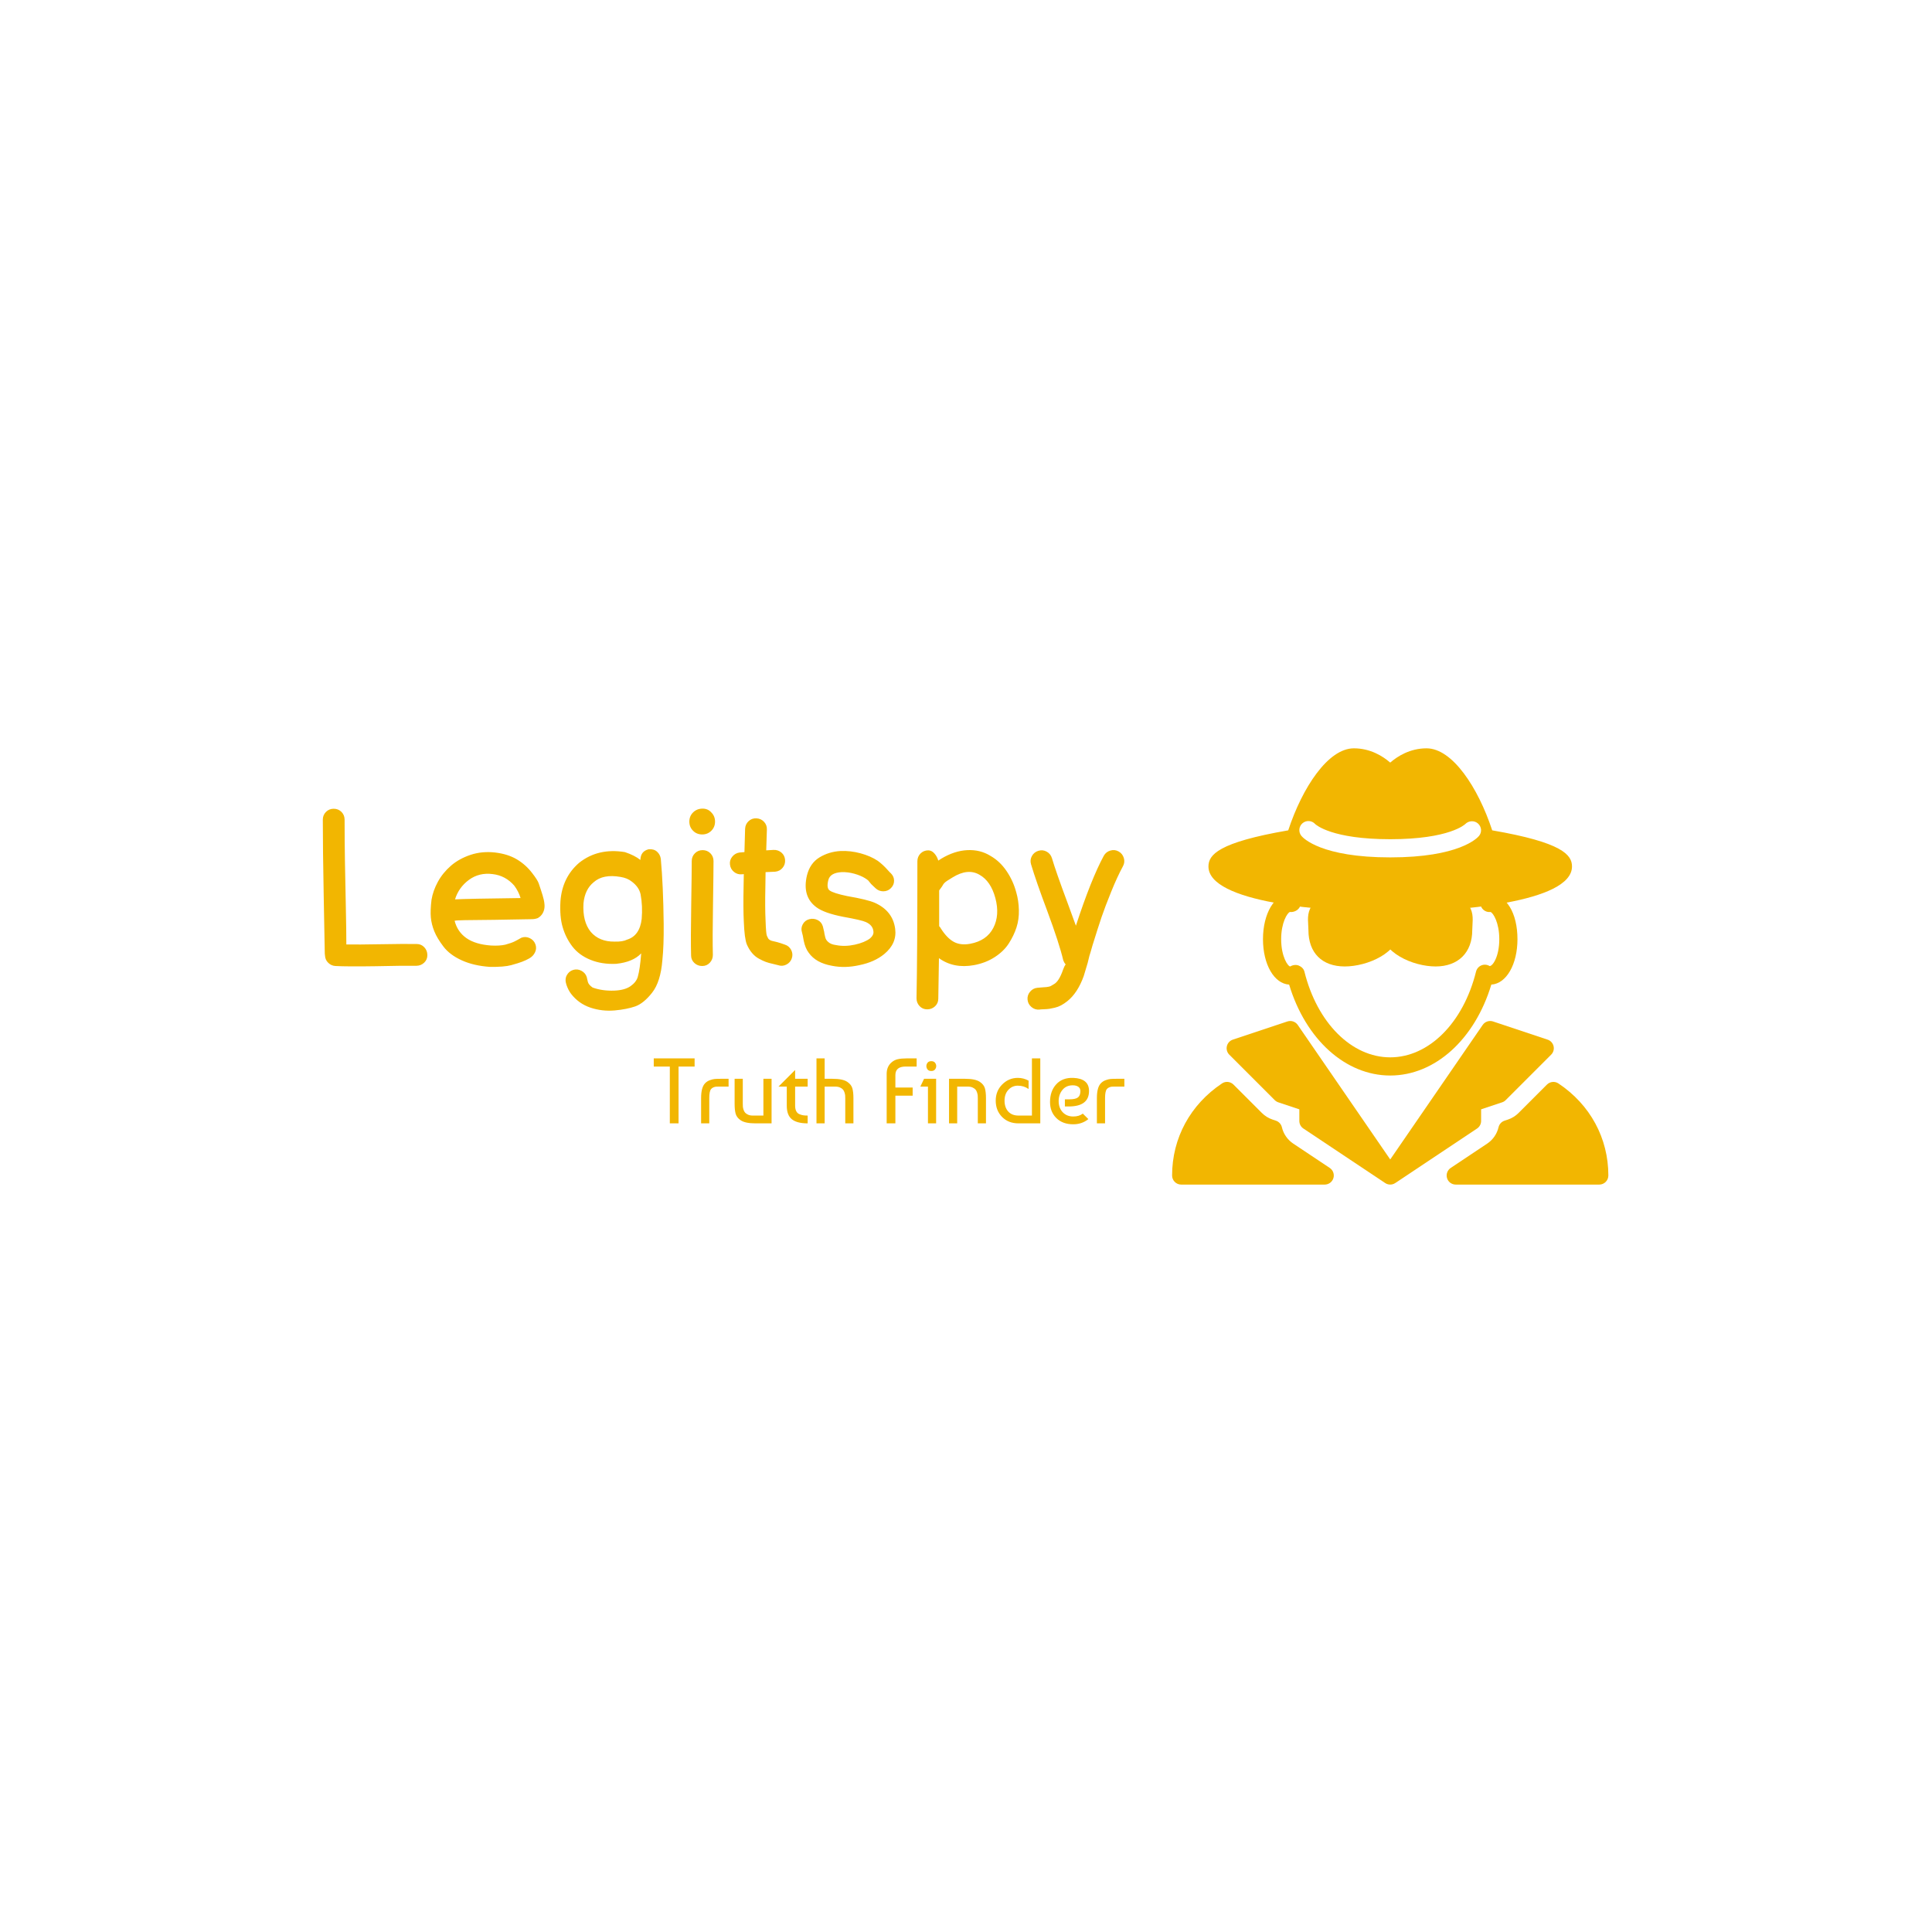 <svg xmlns="http://www.w3.org/2000/svg" version="1.1" xmlns:xlink="http://www.w3.org/1999/xlink" xmlns:svgjs="http://svgjs.dev/svgjs" width="1500" height="1500" viewBox="0 0 1500 1500"><rect width="1500" height="1500" fill="#ffffff"></rect><g transform="matrix(0.667,0,0,0.667,249.394,581.269)"><svg viewBox="0 0 396 134" data-background-color="#ffffff" preserveAspectRatio="xMidYMid meet" height="507" width="1500" xmlns="http://www.w3.org/2000/svg" xmlns:xlink="http://www.w3.org/1999/xlink"><g id="tight-bounds" transform="matrix(1,0,0,1,0.24,-0.107)"><svg viewBox="0 0 395.52 134.214" height="134.214" width="395.52"><g><svg viewBox="0 0 634.291 215.237" height="134.214" width="395.52"><g transform="matrix(1,0,0,1,0,29.747)"><svg viewBox="0 0 395.52 155.743" height="155.743" width="395.52"><g id="textblocktransform"><svg viewBox="0 0 395.52 155.743" height="155.743" width="395.52" id="textblock"><g><svg viewBox="0 0 395.52 99.69" height="99.69" width="395.52"><g transform="matrix(1,0,0,1,0,0)"><svg width="395.52" viewBox="4.5 -36.08 183.993 46.385" height="99.69" data-palette-color="#f2b601"><path d="M16.65 0.1L16.65 0.1Q10.15 0.2 7.4 0.05L7.4 0.05Q6.45 0 5.75-0.68 5.05-1.35 5-2.35L5-2.35Q4.95-2.6 4.95-2.8L4.95-2.8Q4.9-5.65 4.7-16.25 4.5-26.85 4.5-33.55L4.5-33.55Q4.5-34.6 5.23-35.33 5.95-36.05 7-36.05 8.05-36.05 8.78-35.33 9.5-34.6 9.5-33.55L9.5-33.55Q9.5-28.5 9.58-23.85 9.65-19.2 9.78-13.63 9.9-8.05 9.9-4.9L9.9-4.9Q12.5-4.85 17.88-4.95 23.25-5.05 26.05-5L26.05-5Q27.1-5 27.8-4.25 28.5-3.5 28.5-2.45 28.5-1.4 27.75-0.7 27 0 25.95 0L25.95 0Q23.25-0.05 16.65 0.1L16.65 0.1ZM42.85 0.25L42.85 0.25Q39.15 0 36.4-1.25 33.65-2.5 32.2-4.4 30.75-6.3 30.1-7.9 29.45-9.5 29.3-11.08 29.15-12.65 29.45-15.15L29.45-15.15Q29.8-17.25 30.92-19.3 32.05-21.35 33.92-22.98 35.8-24.6 38.45-25.48 41.1-26.35 44.1-26L44.1-26Q47-25.65 49.05-24.43 51.1-23.2 52.55-21.3L52.55-21.3Q53.8-19.7 54.07-18.9 54.35-18.1 54.57-17.4 54.8-16.7 54.95-16.2 55.1-15.7 55.22-15.18 55.35-14.65 55.4-13.95L55.4-13.95Q55.45-13 55.05-12.2 54.65-11.4 53.85-10.95L53.85-10.95Q53.2-10.7 52.45-10.7L52.45-10.7 43.9-10.55Q34.9-10.5 34.9-10.35L34.9-10.35 34.75-10.35Q35.4-7.8 37.47-6.35 39.55-4.9 43.15-4.65L43.15-4.65Q45.1-4.55 46.4-4.85L46.4-4.85Q47.85-5.25 48.5-5.58 49.15-5.9 50.1-6.45L50.1-6.45Q51.05-6.8 52-6.35 52.95-5.9 53.3-4.95 53.65-4 53.22-3.1 52.8-2.2 51.9-1.7L51.9-1.7Q51.1-1.25 50.25-0.93 49.4-0.6 47.75-0.15 46.1 0.3 42.85 0.25L42.85 0.25ZM34.85-15.25L34.85-15.25Q37.75-15.4 49.9-15.55L49.9-15.55Q49.45-17.05 48.45-18.4L48.45-18.4Q46.45-20.7 43.5-21.05L43.5-21.05Q40.4-21.45 38.05-19.73 35.7-18 34.85-15.25L34.85-15.25ZM71.5 10.25L71.5 10.25Q68.59 10.5 65.92 9.6 63.25 8.7 61.5 6.45L61.5 6.45Q60.85 5.6 60.42 4.35 60 3.1 60.5 2.18 61 1.25 61.97 0.95 62.95 0.65 63.87 1.15 64.8 1.65 65.09 2.6L65.09 2.6Q65.2 3 65.34 3.68 65.5 4.35 66.45 5L66.45 5Q68.7 5.8 71.4 5.7L71.4 5.7Q73.84 5.6 75.15 4.67 76.45 3.75 76.8 2.55L76.8 2.55Q77.3 0.85 77.59-2.85L77.59-2.85Q75.7-0.85 71.84-0.45L71.84-0.45Q68.55-0.3 65.92-1.38 63.3-2.45 61.77-4.45 60.25-6.45 59.55-8.9L59.55-8.9Q58.85-11.25 59.05-14.8L59.05-14.8Q59.45-20.3 63.35-23.65L63.35-23.65Q67.7-27.1 73.84-26.1L73.84-26.1Q76.09-25.35 77.4-24.3L77.4-24.3Q77.45-26.3 79.3-26.75L79.3-26.75Q80.5-26.85 81.22-26.2 81.95-25.55 82.09-24.55L82.09-24.55Q82.65-18.45 82.75-9.65L82.75-9.65Q82.8-4.65 82.45-1.3L82.45-1.3Q82.05 3.7 80.09 6.18 78.15 8.65 76.2 9.33 74.25 10 71.5 10.25L71.5 10.25ZM71.5-5.55L71.5-5.55Q73.34-5.5 74.34-6L74.34-6Q77.25-6.9 77.7-10.75L77.7-10.75Q77.95-13.7 77.45-16.4L77.45-16.4Q77.09-18.1 75.4-19.35L75.4-19.35Q74.4-20.15 72.84-20.4L72.84-20.4Q68.84-21.1 66.7-19.2L66.7-19.2Q64.65-17.55 64.34-14.35L64.34-14.35Q64.09-10.15 66-7.8L66-7.8Q67.95-5.5 71.5-5.55L71.5-5.55ZM89.04-2.4L89.04-2.4Q88.94-6.15 89.07-13.9 89.19-21.65 89.19-24.05L89.19-24.05Q89.19-25.1 89.92-25.83 90.64-26.55 91.69-26.55 92.74-26.55 93.47-25.83 94.19-25.1 94.19-24.05L94.19-24.05Q94.19-21.65 94.07-13.95 93.94-6.25 94.04-2.5L94.04-2.5Q94.04-1.45 93.34-0.7 92.64 0.05 91.59 0.05 90.54 0.05 89.79-0.65 89.04-1.35 89.04-2.4L89.04-2.4ZM93.69-35.2L93.69-35.2Q94.54-34.35 94.54-33.1 94.54-31.85 93.69-31 92.84-30.15 91.59-30.15 90.34-30.15 89.49-31 88.64-31.85 88.64-33.1 88.64-34.35 89.49-35.2 90.34-36.05 91.62-36.08 92.89-36.1 93.69-35.2L93.69-35.2ZM108.99-0.15L108.99-0.15Q108.69-0.25 107.77-0.45 106.84-0.65 106.17-0.9 105.49-1.15 104.62-1.63 103.74-2.1 103.04-2.93 102.34-3.75 101.84-4.9L101.84-4.9Q101.29-6.25 101.14-10.2L101.14-10.2Q100.99-13.25 101.09-18.05L101.09-18.05Q101.09-18.95 101.14-21.05L101.14-21.05 100.74-21Q99.69-20.9 98.89-21.55 98.09-22.2 97.97-23.23 97.84-24.25 98.49-25.05 99.14-25.85 100.14-26L100.14-26 101.29-26.1Q101.34-28.75 101.44-31.45L101.44-31.45Q101.49-32.5 102.24-33.2 102.99-33.9 104.04-33.85 105.09-33.8 105.79-33.05 106.49-32.3 106.44-31.25L106.44-31.25 106.29-26.5 107.94-26.6Q108.99-26.65 109.77-26 110.54-25.35 110.62-24.3 110.69-23.25 110.04-22.48 109.39-21.7 108.34-21.6L108.34-21.6 106.14-21.5Q106.09-19.1 106.09-18L106.09-18Q105.99-13.3 106.14-10.35L106.14-10.35Q106.24-7.35 106.44-6.9 106.64-6.45 106.74-6.28 106.84-6.1 107.12-5.93 107.39-5.75 107.69-5.7 107.99-5.65 108.82-5.43 109.64-5.2 110.59-4.85L110.59-4.85Q111.54-4.55 112.02-3.63 112.49-2.7 112.17-1.73 111.84-0.75 110.92-0.28 109.99 0.2 108.99-0.15L108.99-0.15ZM121.39 0L121.39 0Q117.69-0.65 116.04-3L116.04-3Q115.24-4.05 114.89-5.8L114.89-5.8 114.69-6.9Q114.59-7.4 114.49-7.7L114.49-7.7Q114.19-8.65 114.69-9.55 115.19-10.45 116.19-10.7 117.19-10.95 118.09-10.5 118.99-10.05 119.29-9.05L119.29-9.05Q119.44-8.5 119.59-7.8L119.59-7.8Q119.64-7.55 119.66-7.33 119.69-7.1 119.84-6.55L119.84-6.55Q119.99-5.9 120.54-5.45L120.54-5.45Q121.14-4.9 122.34-4.75L122.34-4.75Q124.34-4.35 126.64-4.85L126.64-4.85Q128.89-5.35 130.14-6.3L130.14-6.3Q131.04-7.1 130.89-7.95L130.89-7.95Q130.74-9.35 129.14-10.05L129.14-10.05Q128.14-10.5 123.94-11.25L123.94-11.25Q119.59-12.1 117.79-13.45L117.79-13.45Q114.49-15.9 115.64-20.75L115.64-20.75Q116.34-23.55 118.51-24.88 120.69-26.2 123.34-26.35L123.34-26.35Q125.59-26.45 127.91-25.83 130.24-25.2 131.89-24.1L131.89-24.1Q132.44-23.7 133.04-23.15 133.64-22.6 134.21-21.95 134.79-21.3 134.89-21.25L134.89-21.25Q135.64-20.5 135.64-19.53 135.64-18.55 134.91-17.82 134.19-17.1 133.16-17.1 132.14-17.1 131.39-17.8L131.39-17.8Q130.89-18.25 130.39-18.75L130.39-18.75 129.69-19.6Q129.39-19.85 128.99-20.1L128.99-20.1Q128.04-20.7 126.54-21.13 125.04-21.55 123.59-21.5L123.59-21.5Q120.94-21.35 120.54-19.65L120.54-19.65Q120.09-17.85 120.84-17.3L120.84-17.3Q121.74-16.65 124.89-16L124.89-16Q129.54-15.2 131.24-14.45L131.24-14.45Q135.34-12.6 135.89-8.5L135.89-8.5Q136.34-5.15 133.39-2.7L133.39-2.7Q131.14-0.85 127.69-0.15L127.69-0.15Q124.39 0.6 121.39 0L121.39 0ZM145.79 7.55L145.79 7.55Q145.79 8.6 145.04 9.3 144.29 10 143.24 10 142.19 10 141.49 9.25 140.79 8.5 140.79 7.45L140.79 7.45Q140.99-2.4 140.99-24L140.99-24Q140.99-25.05 141.71-25.78 142.44-26.5 143.49-26.5L143.49-26.5Q144.24-26.5 144.86-25.83 145.49-25.15 145.79-24.15L145.79-24.15 146.49-24.6Q149.49-26.4 152.44-26.55 155.39-26.7 157.74-25.25L157.74-25.25Q159.94-24 161.46-21.75 162.99-19.5 163.69-16.85L163.69-16.85Q164.24-14.95 164.29-12.8 164.34-10.65 163.74-8.8 163.14-6.95 161.99-5.15 160.84-3.35 158.76-2 156.69-0.65 153.99-0.15L153.99-0.15Q149.34 0.7 145.94-1.75L145.94-1.75Q145.89 2.9 145.79 7.55L145.79 7.55ZM153.09-5.05L153.09-5.05Q156.89-5.75 158.41-8.68 159.94-11.6 158.89-15.55L158.89-15.55Q157.84-19.45 155.24-20.9L155.24-20.9Q152.59-22.45 149.09-20.3L149.09-20.3Q147.49-19.35 147.24-19.05L147.24-19.05Q147.09-18.9 146.99-18.78 146.89-18.65 146.64-18.2L146.64-18.2 145.99-17.3 145.99-9.1Q146.24-8.85 146.39-8.55L146.39-8.55Q147.79-6.35 149.34-5.5 150.89-4.65 153.09-5.05L153.09-5.05ZM169.03 10.05L169.03 10.05Q167.98 10.15 167.18 9.47 166.38 8.8 166.28 7.78 166.18 6.75 166.86 5.95 167.53 5.15 168.53 5.05L168.53 5.05Q169.03 5 169.73 4.95 170.43 4.9 170.66 4.88 170.88 4.85 171.23 4.78 171.58 4.7 171.78 4.55L171.78 4.55 172.28 4.25Q173.48 3.65 174.43 0.9L174.43 0.9Q174.73 0.05 175.03-0.3L175.03-0.3Q174.68-0.7 174.48-1.25L174.48-1.25Q173.58-5.1 170.78-12.65L170.78-12.65Q168.28-19.3 167.08-23.3L167.08-23.3Q166.78-24.3 167.28-25.2 167.78-26.1 168.78-26.4 169.78-26.7 170.68-26.2 171.58-25.7 171.88-24.7L171.88-24.7Q172.83-21.5 175.48-14.4L175.48-14.4 177.38-9.2Q180.88-19.9 183.78-25.25L183.78-25.25Q184.28-26.15 185.28-26.45 186.28-26.75 187.18-26.25 188.08-25.75 188.38-24.75 188.68-23.75 188.18-22.85L188.18-22.85Q186.88-20.45 185.48-17 184.08-13.55 183.28-11.2 182.48-8.85 181.18-4.65L181.18-4.65Q180.88-3.65 180.78-3.25L180.78-3.25Q180.53-2.6 180.08-0.65L180.08-0.65Q179.53 1.2 179.18 2.35L179.18 2.35Q177.78 6.25 175.38 8.15L175.38 8.15Q174.68 8.7 173.98 9.08 173.28 9.45 172.51 9.63 171.73 9.8 171.28 9.88 170.83 9.95 170.01 9.98 169.18 10 169.03 10.05L169.03 10.05Z" opacity="1" transform="matrix(1,0,0,1,0,0)" fill="#f2b601" class="wordmark-text-0" data-fill-palette-color="primary" id="text-0"></path></svg></g></svg></g><g transform="matrix(1,0,0,1,163.31,123.225)"><svg viewBox="0 0 232.21 32.519" height="32.519" width="232.21"><g transform="matrix(1,0,0,1,0,0)"><svg width="232.21" viewBox="1.25 -35 253.47 35.5" height="32.519" data-palette-color="#f2b601"><path d="M9.9-30.6L1.25-30.6 1.25-35 23.25-35 23.25-30.6 14.6-30.6 14.6 0 9.9 0 9.9-30.6ZM31.15 0L26.75 0 26.75-13.65Q26.75-19.4 28.9-21.6L28.9-21.6Q29.95-22.7 31.45-23.25 32.95-23.8 34.07-23.9 35.2-24 37.15-24L37.15-24 41.55-24 41.55-19.8 36.25-19.8Q35.25-19.8 34.7-19.75 34.15-19.7 33.4-19.4 32.65-19.1 32.1-18.45L32.1-18.45Q31.15-17.25 31.15-13.65L31.15-13.65 31.15 0ZM64.7-24L64.7 0 56.05 0Q50.5 0 48.09-1.65L48.09-1.65Q45.95-3.1 45.37-5.13 44.8-7.15 44.8-10.45L44.8-10.45 44.8-24 49.2-24 49.2-10.5Q49.2-9.6 49.25-8.97 49.3-8.35 49.59-7.38 49.9-6.4 50.45-5.78 51-5.15 52.05-4.67 53.09-4.2 54.59-4.2L54.59-4.2 60.3-4.2 60.3-24 64.7-24ZM72.89-19.8L68.44-19.8 77.39-28.75 77.39-24 84.14-24 84.14-19.8 77.39-19.8 77.39-9.5Q77.39-7.75 77.97-6.6 78.54-5.45 79.64-4.98 80.74-4.5 81.72-4.35 82.69-4.2 84.14-4.2L84.14-4.2 84.14 0Q78.39 0 75.64-2.2 72.89-4.4 72.89-9.5L72.89-9.5 72.89-19.8ZM88.89-35L93.29-35 93.29-24 97.54-24Q103.09-24 105.49-22.35L105.49-22.35Q107.64-20.9 108.22-18.88 108.79-16.85 108.79-13.55L108.79-13.55 108.79 0 104.39 0 104.39-13.5Q104.39-14.4 104.34-15.03 104.29-15.65 103.99-16.63 103.69-17.6 103.14-18.23 102.59-18.85 101.54-19.33 100.49-19.8 98.99-19.8L98.99-19.8 93.29-19.8 93.29 0 88.89 0 88.89-35ZM131.39-26L131.39-26 131.39-19.3 140.69-19.3 140.69-14.9 131.39-14.9 131.39 0 126.69 0 126.69-26.65Q126.69-30.35 129.04-32.6L129.04-32.6Q130.64-34.1 132.64-34.55 134.64-35 137.54-35L137.54-35 142.84-35 142.84-30.6 136.89-30.6Q131.39-30.6 131.39-26ZM153.33-24L153.33 0 148.93 0 148.93-19.8 144.83-19.8 146.83-24 153.33-24ZM148.73-29L148.73-29Q148.08-29.85 148.08-30.85 148.08-31.85 148.73-32.68 149.38-33.5 150.73-33.5 152.08-33.5 152.73-32.68 153.38-31.85 153.38-30.85 153.38-29.85 152.73-29.03 152.08-28.2 150.73-28.2 149.38-28.2 148.73-29ZM160.28 0L160.28-24 168.93-24Q174.48-24 176.88-22.35L176.88-22.35Q179.03-20.9 179.61-18.88 180.18-16.85 180.18-13.55L180.18-13.55 180.18 0 175.78 0 175.78-13.5Q175.78-14.4 175.73-15.03 175.68-15.65 175.38-16.63 175.08-17.6 174.53-18.23 173.98-18.85 172.93-19.33 171.88-19.8 170.38-19.8L170.38-19.8 164.68-19.8 164.68 0 160.28 0ZM204.93-4.2L204.93-35 209.43-35 209.43 0 197.68 0Q192.23 0 188.83-3.48 185.43-6.95 185.43-12.25L185.43-12.25Q185.43-17.45 188.95-20.98 192.48-24.5 197.33-24.5L197.33-24.5Q200.43-24.5 203.13-23L203.13-23 203.13-18.5Q200.63-20.3 197.33-20.3L197.33-20.3Q194.33-20.3 192.25-18.07 190.18-15.85 190.18-12.25L190.18-12.25Q190.18-8.6 192.15-6.4 194.13-4.2 197.68-4.2L197.68-4.2 204.93-4.2ZM227.18-24.5L227.18-24.5Q235.68-24.15 235.68-17.45L235.68-17.45Q235.68-9.1 224.73-9.1L224.73-9.1 222.68-9.1 222.68-12.95 225.08-12.95Q228.43-12.95 229.73-13.98 231.03-15 231.03-17.4L231.03-17.4Q231.03-18.95 229.88-19.73 228.73-20.5 226.93-20.5L226.93-20.5Q223.38-20.5 221.35-18 219.33-15.5 219.33-12L219.33-12Q219.33-8.3 221.5-6 223.68-3.7 227.18-3.7L227.18-3.7Q230.33-3.7 232.33-5.25L232.33-5.25 235.33-2.3Q231.88 0.5 227.18 0.5L227.18 0.5Q221.48 0.5 218.08-2.85 214.68-6.2 214.68-11.5L214.68-11.5Q214.68-17.4 218.03-21.05 221.38-24.7 227.18-24.5ZM244.32 0L239.92 0 239.92-13.65Q239.92-19.4 242.07-21.6L242.07-21.6Q243.12-22.7 244.62-23.25 246.12-23.8 247.25-23.9 248.37-24 250.32-24L250.32-24 254.72-24 254.72-19.8 249.42-19.8Q248.42-19.8 247.87-19.75 247.32-19.7 246.57-19.4 245.82-19.1 245.27-18.45L245.27-18.45Q244.32-17.25 244.32-13.65L244.32-13.65 244.32 0Z" opacity="1" transform="matrix(1,0,0,1,0,0)" fill="#f2b601" class="slogan-text-1" data-fill-palette-color="secondary" id="text-1"></path></svg></g></svg></g></svg></g></svg></g><g transform="matrix(1,0,0,1,419.054,0)"><svg viewBox="0 0 215.237 215.237" height="215.237" width="215.237"><g><svg xmlns="http://www.w3.org/2000/svg" xmlns:xlink="http://www.w3.org/1999/xlink" version="1.1" x="0" y="0" viewBox="0 0 24 24" style="enable-background:new 0 0 24 24;" xml:space="preserve" height="215.237" width="215.237" class="icon-icon-0" data-fill-palette-color="accent" id="icon-0"><g fill="#f2b601" data-fill-palette-color="accent"><g fill="#f2b601" data-fill-palette-color="accent"><path d="M12 18c-2.464 0-4.653-1.99-5.562-5.002C5.614 12.948 5 11.891 5 10.5 5 9.075 5.645 8 6.5 8c0.047 0 0.117 0.011 0.162 0.024C6.937 8.051 7.103 8.29 7.075 8.565 7.047 8.84 6.771 9.028 6.493 9.006c-0.004 0-0.01-0.001-0.015-0.002C6.337 9.058 6 9.583 6 10.5 6 11.468 6.375 12 6.5 12c0.136-0.084 0.32-0.109 0.467-0.049 0.148 0.061 0.273 0.176 0.312 0.331C7.979 15.104 9.876 17 12 17s4.021-1.896 4.721-4.718c0.039-0.155 0.149-0.282 0.296-0.342 0.148-0.06 0.316-0.046 0.452 0.038C17.633 11.984 18 11.468 18 10.5c0-0.917-0.337-1.442-0.478-1.496-0.005 0.001-0.011 0.001-0.015 0.002-0.272 0.027-0.52-0.173-0.547-0.448-0.027-0.275 0.173-0.52 0.448-0.547C18.399 8.012 19 9.075 19 10.5c0 1.391-0.614 2.448-1.438 2.498C16.653 16.01 14.464 18 12 18z" fill="#f2b601" data-fill-palette-color="accent"></path></g><g fill="#f2b601" data-fill-palette-color="accent"><path d="M12 10c0 0.828-1.395 1.5-2.5 1.5S8 10.828 8 10s-0.396-1.5 2-1.5C12.313 8.5 12 9.172 12 10z" fill="#f2b601" data-fill-palette-color="accent"></path><path d="M9.5 12c-1.252 0-2-0.748-2-2 0-0.096-0.006-0.189-0.012-0.279C7.465 9.36 7.437 8.911 7.781 8.544 8.144 8.158 8.787 8 10 8c1.167 0 1.82 0.163 2.186 0.544 0.356 0.372 0.336 0.837 0.321 1.211C12.503 9.835 12.5 9.917 12.5 10 12.5 11.239 10.753 12 9.5 12zM10 9C8.817 9 8.56 9.175 8.51 9.229 8.462 9.28 8.475 9.472 8.486 9.658 8.493 9.768 8.5 9.883 8.5 10c0 0.691 0.309 1 1 1 0.966 0 2-0.587 2-1 0-0.098 0.004-0.194 0.008-0.287 0.009-0.212 0.018-0.413-0.044-0.477C11.396 9.166 11.117 9 10 9z" fill="#f2b601" data-fill-palette-color="accent"></path></g><g fill="#f2b601" data-fill-palette-color="accent"><path d="M12.014 10c0 0.828 1.381 1.5 2.486 1.5s1.514-0.672 1.514-1.5 0.396-1.5-2-1.5C11.702 8.5 12.014 9.172 12.014 10z" fill="#f2b601" data-fill-palette-color="accent"></path><path d="M14.5 12c-1.247 0-2.986-0.761-2.986-2 0-0.083-0.003-0.165-0.007-0.245-0.016-0.374-0.036-0.839 0.321-1.211C12.194 8.163 12.848 8 14.014 8c1.213 0 1.856 0.158 2.219 0.544 0.344 0.366 0.315 0.815 0.292 1.176-0.005 0.09-0.012 0.184-0.012 0.279C16.514 11.233 15.742 12 14.5 12zM14.014 9c-1.117 0-1.396 0.166-1.464 0.236-0.062 0.064-0.053 0.265-0.044 0.477C12.51 9.806 12.514 9.902 12.514 10c0 0.413 1.027 1 1.986 1 0.701 0 1.014-0.309 1.014-1 0-0.117 0.007-0.232 0.014-0.342 0.012-0.186 0.024-0.378-0.023-0.429C15.454 9.175 15.197 9 14.014 9z" fill="#f2b601" data-fill-palette-color="accent"></path></g><path d="M17.611 4.512C16.832 2.148 15.415 0 14 0c-0.915 0-1.601 0.438-2 0.785C11.601 0.438 10.915 0 10 0 8.585 0 7.168 2.148 6.389 4.512 2.534 5.177 2 5.86 2 6.5 2 8.474 8.286 9 12 9s10-0.526 10-2.5C22 5.86 21.466 5.177 17.611 4.512zM16.884 4.82C16.783 4.941 15.791 6 12 6S7.217 4.941 7.116 4.82C6.939 4.608 6.968 4.292 7.18 4.116c0.208-0.173 0.515-0.149 0.693 0.051C7.913 4.205 8.783 5 12 5c3.28 0 4.12-0.826 4.128-0.834 0.188-0.192 0.5-0.208 0.7-0.03C17.028 4.315 17.056 4.614 16.884 4.82z" fill="#f2b601" data-fill-palette-color="accent"></path><g fill="#f2b601" data-fill-palette-color="accent"><path d="M6.668 21.748c-0.317-0.211-0.541-0.532-0.628-0.904C6 20.676 5.876 20.54 5.712 20.485l-0.187-0.063c-0.22-0.073-0.422-0.198-0.586-0.362l-1.562-1.562c-0.169-0.169-0.434-0.196-0.631-0.063C1.001 19.599 0 21.445 0 23.5 0 23.776 0.224 24 0.5 24h7.895c0.22 0 0.415-0.144 0.479-0.355s-0.018-0.439-0.201-0.561L6.668 21.748z" fill="#f2b601" data-fill-palette-color="accent"></path><path d="M17 20.5v-0.64l1.158-0.386c0.074-0.024 0.141-0.066 0.195-0.121l2.5-2.5c0.123-0.123 0.173-0.3 0.133-0.468-0.04-0.169-0.164-0.305-0.329-0.359l-3-1c-0.21-0.07-0.444 0.007-0.57 0.191L12 22.618l-5.088-7.401c-0.126-0.184-0.358-0.261-0.57-0.191l-3 1c-0.165 0.055-0.289 0.19-0.329 0.359-0.04 0.168 0.011 0.346 0.133 0.468l2.5 2.5c0.055 0.055 0.122 0.096 0.195 0.121L7 19.86v0.64c0 0.167 0.083 0.323 0.223 0.416l4.494 2.996c0.029 0.02 0.06 0.037 0.091 0.05C11.87 23.987 11.935 24 12 24c0.066 0 0.132-0.013 0.194-0.039 0.031-0.013 0.061-0.029 0.088-0.049l4.495-2.996C16.917 20.823 17 20.667 17 20.5z" fill="#f2b601" data-fill-palette-color="accent"></path><path d="M21.253 18.436c-0.197-0.133-0.462-0.106-0.631 0.063l-1.563 1.563c-0.164 0.164-0.366 0.289-0.586 0.362l-0.186 0.062c-0.164 0.055-0.288 0.19-0.328 0.359-0.087 0.372-0.311 0.692-0.628 0.904l-2.004 1.336c-0.183 0.122-0.265 0.35-0.201 0.561S15.385 24 15.605 24H23.5c0.276 0 0.5-0.224 0.5-0.5C24 21.445 22.999 19.599 21.253 18.436z" fill="#f2b601" data-fill-palette-color="accent"></path></g></g></svg></g></svg></g></svg></g><defs></defs></svg><rect width="395.52" height="134.214" fill="none" stroke="none" visibility="hidden"></rect></g></svg></g></svg>